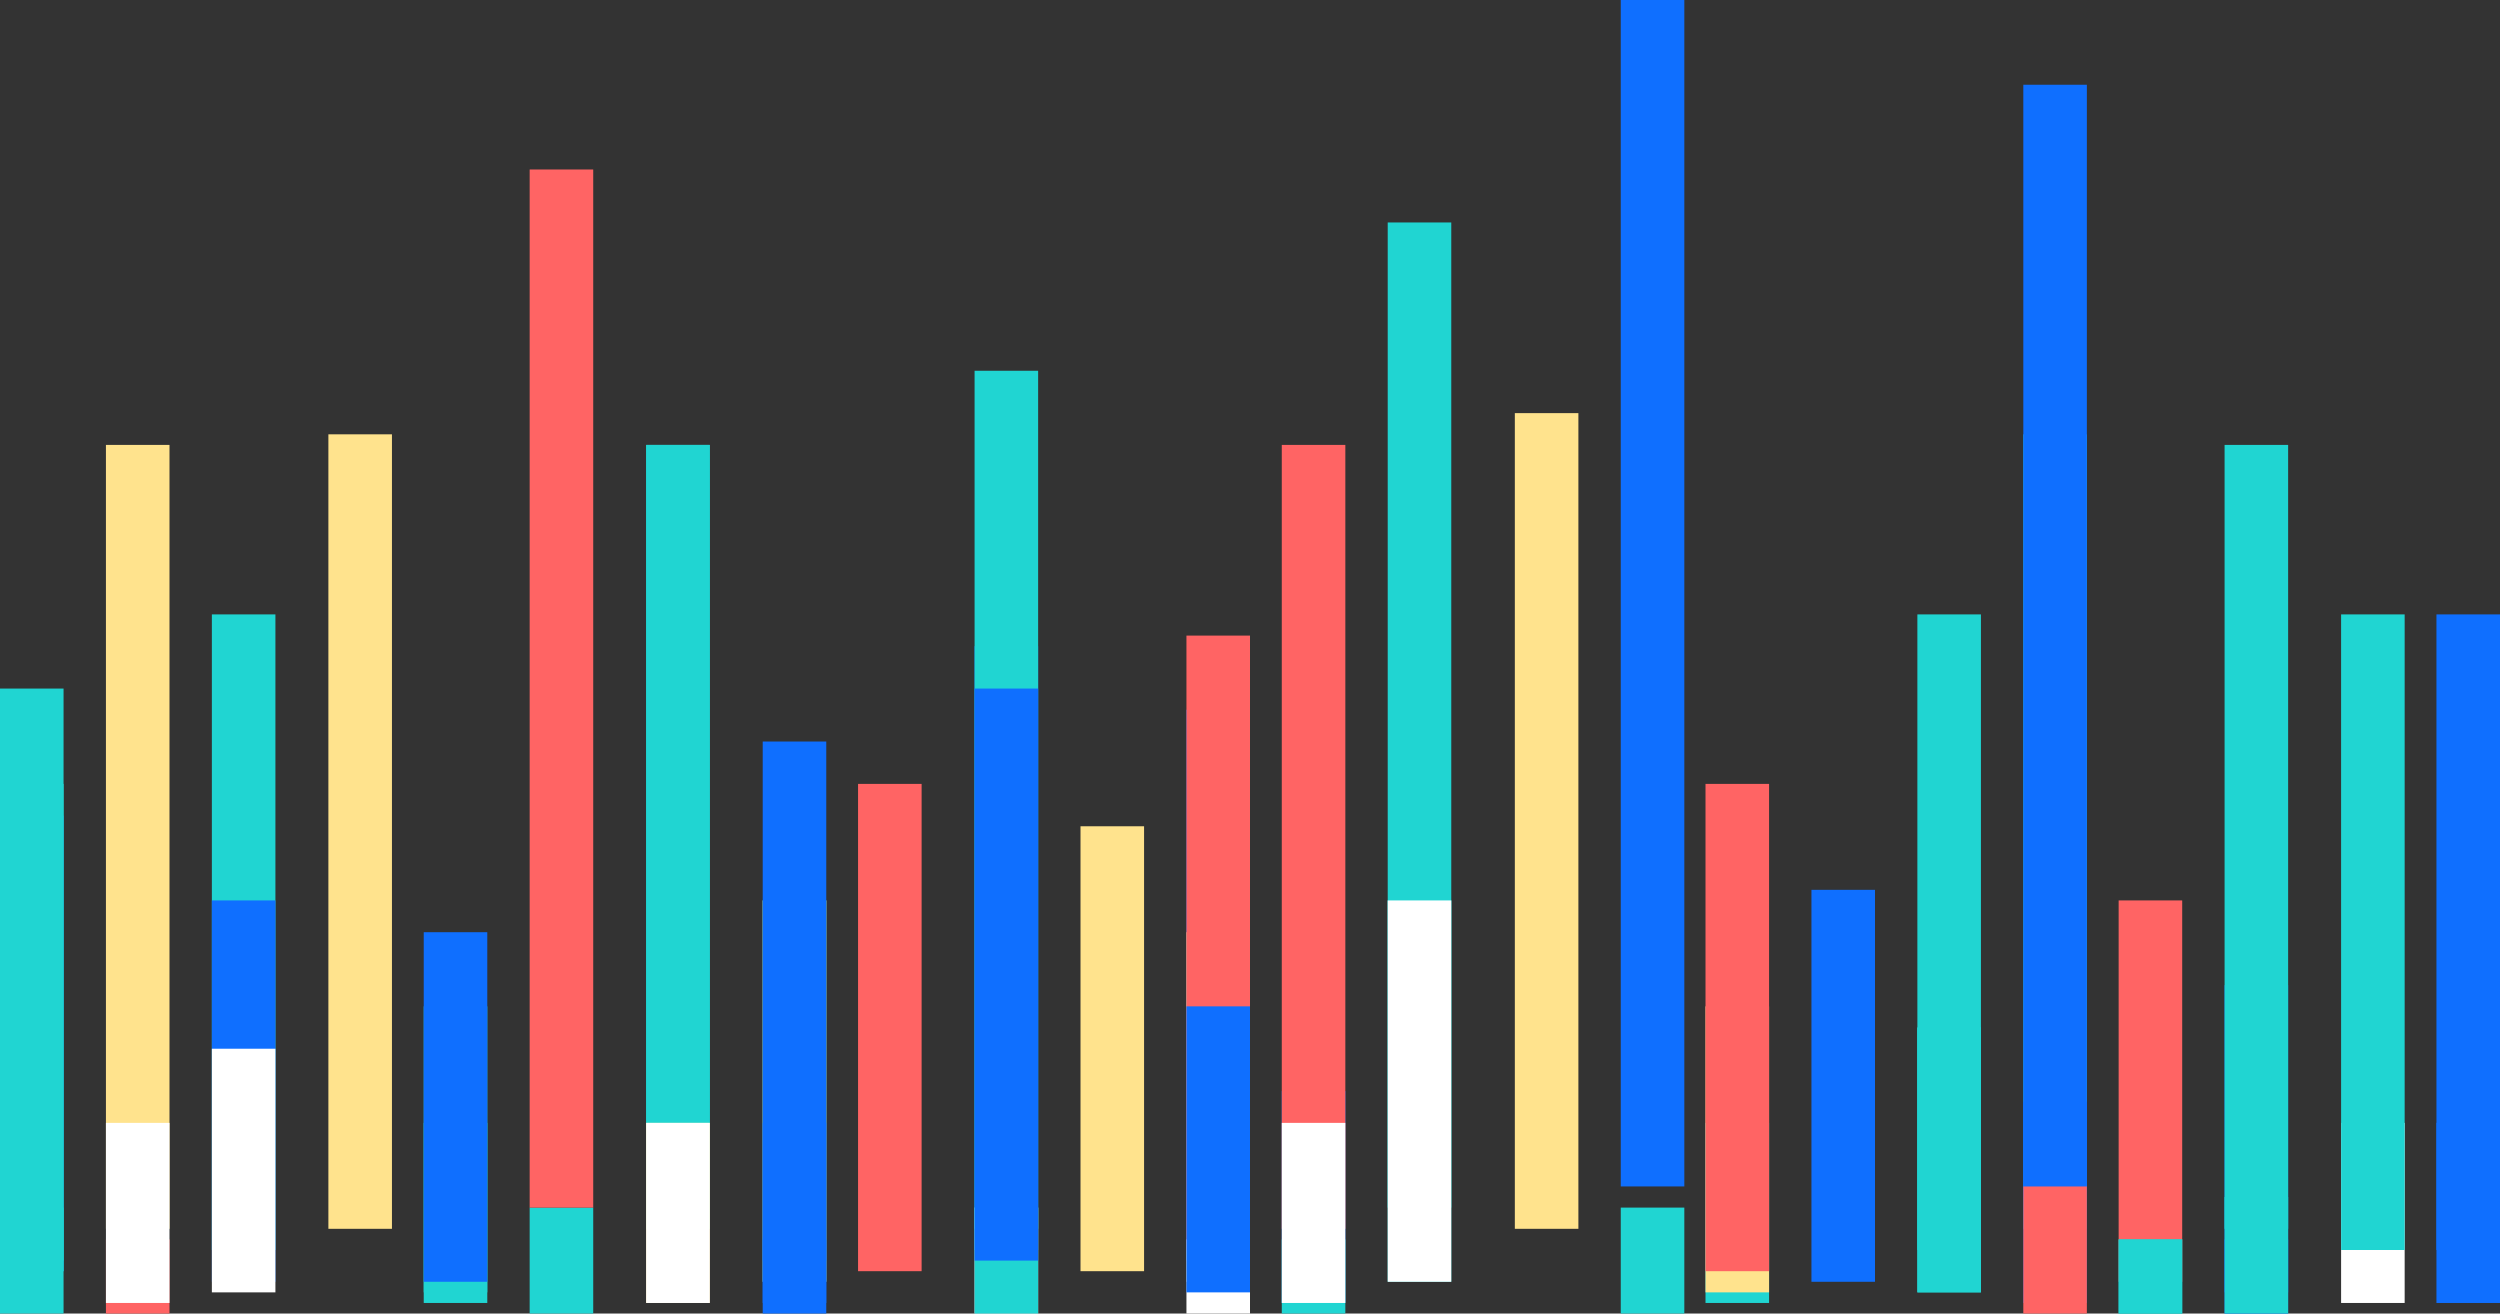 <?xml version="1.0" encoding="UTF-8"?>
<svg width="236px" height="124px" viewBox="0 0 236 124" version="1.1" xmlns="http://www.w3.org/2000/svg" xmlns:xlink="http://www.w3.org/1999/xlink">
    <rect x="0" y="0" width="236" height="124" fill="#333333" stroke="none"/>
    <!-- Generator: Sketch 50.2 (55047) - http://www.bohemiancoding.com/sketch -->
    <title>Group 2 Copy</title>
    <desc>Created with Sketch.</desc>
    <defs></defs>
    <g id="Page-1" stroke="none" stroke-width="1" fill="none" fill-rule="evenodd">
        <g id="Home" transform="translate(-229, -3110)">
            <g id="Diagnostic-Services" transform="translate(204, 3110)">
                <g id="Group-15">
                    <g id="Group-2-Copy" transform="translate(143, 62) scale(1, -1) rotate(90) translate(-143, -62) translate(81, -56)">
                        <rect id="Rectangle-7-Copy-2" fill="#20D5D2" x="8" y="39" width="75" height="6"></rect>
                        <rect id="Rectangle-7-Copy-2" fill="#0F6FFF" x="1" y="39" width="19" height="6"></rect>
                        <rect id="Rectangle-7-Copy-2" fill="#0F6FFF" x="11" y="39" width="105" height="6"></rect>
                        <rect id="Rectangle-7-Copy-2" fill="#FF6464" x="0" y="39" width="12" height="6"></rect>
                        <rect id="Rectangle-7-Copy-2" fill="#FF6464" x="3" y="30" width="36" height="6"></rect>
                        <rect id="Rectangle-7-Copy-2" fill="#20D5D2" x="0" y="30" width="7" height="6"></rect>
                        <rect id="Rectangle-7-Copy-2" fill="#20D5D2" x="0" y="30" width="7" height="6"></rect>
                        <rect id="Rectangle-7-Copy-2" fill="#20D5D2" x="6" y="49" width="60" height="6"></rect>
                        <rect id="Rectangle-7-Copy-2" fill="#20D5D2" x="2" y="49" width="25" height="6"></rect>
                        <rect id="Rectangle-7-Copy-2" fill="#20D5D2" x="2" y="49" width="25" height="6"></rect>
                        <rect id="Rectangle-7" fill="#20D5D2" x="1" y="190" width="17" height="6"></rect>
                        <rect id="Rectangle-7" fill="#20D5D2" x="2" y="190" width="27" height="6"></rect>
                        <rect id="Rectangle-7-Copy" fill="#0F6FFF" x="3" y="190" width="33" height="6"></rect>
                        <rect id="Rectangle-7-Copy-2" fill="#FFE38D" x="8" y="199" width="75" height="6"></rect>
                        <rect id="Rectangle-7-Copy-2" fill="#20D5D2" x="6" y="210" width="60" height="6"></rect>
                        <rect id="Rectangle-7-Copy-2" fill="#0F6FFF" x="3" y="210" width="36" height="6"></rect>
                        <rect id="Rectangle-7-Copy-2" fill="#FFE38D" x="8" y="220" width="74" height="6"></rect>
                        <rect id="Rectangle-7-Copy-2" fill="#FF6464" x="0" y="220" width="7" height="6"></rect>
                        <rect id="Rectangle-7-Copy-2" fill="#FFFFFF" x="2" y="210" width="23" height="6"></rect>
                        <rect id="Rectangle-7-Copy-2" fill="#FFFFFF" x="1" y="220" width="17" height="6"></rect>
                        <rect id="Rectangle-7" fill="#0F6FFF" x="3" y="59" width="37" height="6"></rect>
                        <rect id="Rectangle-7" fill="#20D5D2" x="1" y="69" width="17" height="6"></rect>
                        <rect id="Rectangle-7" fill="#20D5D2" x="0" y="77" width="10" height="6"></rect>
                        <rect id="Rectangle-7" fill="#FFE38D" x="2" y="69" width="27" height="6"></rect>
                        <rect id="Rectangle-7" fill="#0F6FFF" x="5" y="118" width="52" height="6"></rect>
                        <rect id="Rectangle-7" fill="#FFE38D" x="3" y="118" width="33" height="6"></rect>
                        <rect id="Rectangle-7" fill="#FF6464" x="6" y="118" width="58" height="6"></rect>
                        <rect id="Rectangle-7" fill="#FFFFFF" x="0" y="118" width="7" height="6"></rect>
                        <rect id="Rectangle-7" fill="#0F6FFF" x="2" y="118" width="27" height="6"></rect>
                        <rect id="Rectangle-7-Copy-3" fill="#FFE38D" x="8" y="87" width="77" height="6"></rect>
                        <rect id="Rectangle-7-Copy-3" fill="#0F6FFF" x="1" y="109" width="20" height="6"></rect>
                        <rect id="Rectangle-7-Copy" fill="#FF6464" x="4" y="69" width="46" height="6"></rect>
                        <rect id="Rectangle-7-Copy-2" fill="#0F6FFF" x="12" y="77" width="112" height="6"></rect>
                        <rect id="Rectangle-7-Copy-2" fill="#20D5D2" x="3" y="99" width="36" height="6"></rect>
                        <rect id="Rectangle-7-Copy-2" fill="#20D5D2" x="10" y="99" width="93" height="6"></rect>
                        <rect id="Rectangle-7-Copy-2" fill="#FF6464" x="8" y="109" width="74" height="6"></rect>
                        <rect id="Rectangle-7-Copy-2" fill="#20D5D2" x="0" y="109" width="7" height="6"></rect>
                        <rect id="Rectangle-7-Copy-2" fill="#FFFFFF" x="3" y="99" width="36" height="6"></rect>
                        <rect id="Rectangle-7-Copy-2" fill="#FFFFFF" x="1" y="109" width="17" height="6"></rect>
                        <rect id="Rectangle-7-Copy-2" fill="#FFFFFF" x="1" y="9" width="17" height="6"></rect>
                        <rect id="Rectangle-7-Copy-2" fill="#0F6FFF" x="0" y="20" width="7" height="6"></rect>
                        <rect id="Rectangle-7-Copy-2" fill="#0F6FFF" x="1" y="0" width="17" height="6"></rect>
                        <rect id="Rectangle-7-Copy-2" fill="#0F6FFF" x="2" y="20" width="29" height="6"></rect>
                        <rect id="Rectangle-7-Copy-2" fill="#0F6FFF" x="6" y="0" width="60" height="6"></rect>
                        <rect id="Rectangle-7-Copy-2" fill="#0F6FFF" x="6" y="138" width="57" height="6"></rect>
                        <rect id="Rectangle-7-Copy-2" fill="#20D5D2" x="8" y="138" width="81" height="6"></rect>
                        <rect id="Rectangle-7-Copy-2" fill="#FFFFFF" x="0" y="138" width="10" height="6"></rect>
                        <rect id="Rectangle-7-Copy-2" fill="#20D5D2" x="0" y="138" width="10" height="6"></rect>
                        <rect id="Rectangle-7-Copy-2" fill="#0F6FFF" x="5" y="138" width="54" height="6"></rect>
                        <rect id="Rectangle-7-Copy-2" fill="#FFE38D" x="4" y="128" width="42" height="6"></rect>
                        <rect id="Rectangle-7-Copy-3" fill="#FF6464" x="4" y="149" width="46" height="6"></rect>
                        <rect id="Rectangle-7-Copy-2" fill="#20D5D2" x="3" y="158" width="36" height="6"></rect>
                        <rect id="Rectangle-7-Copy-2" fill="#FFE38D" x="3" y="158" width="36" height="6"></rect>
                        <rect id="Rectangle-7-Copy-2" fill="#0F6FFF" x="0" y="158" width="7" height="6"></rect>
                        <rect id="Rectangle-7-Copy-2" fill="#20D5D2" x="8" y="169" width="74" height="6"></rect>
                        <rect id="Rectangle-7-Copy-2" fill="#20D5D2" x="8" y="169" width="74" height="6"></rect>
                        <rect id="Rectangle-7-Copy-2" fill="#0F6FFF" x="1" y="158" width="17" height="6"></rect>
                        <rect id="Rectangle-7-Copy-2" fill="#FFE38D" x="1" y="169" width="17" height="6"></rect>
                        <rect id="Rectangle-7-Copy-2" fill="#0F6FFF" x="5" y="158" width="49" height="6"></rect>
                        <rect id="Rectangle-7-Copy-2" fill="#FFFFFF" x="1" y="169" width="17" height="6"></rect>
                        <rect id="Rectangle-7-Copy-2" fill="#0F6FFF" x="4" y="230" width="43" height="6"></rect>
                        <rect id="Rectangle-7-Copy-2" fill="#20D5D2" x="4" y="230" width="46" height="6"></rect>
                        <rect id="Rectangle-7-Copy-2" fill="#20D5D2" x="0" y="230" width="10" height="6"></rect>
                        <rect id="Rectangle-7-Copy-2" fill="#20D5D2" x="5" y="230" width="54" height="6"></rect>
                        <rect id="Rectangle-7-Copy-2" fill="#20D5D2" x="0" y="180" width="10" height="6"></rect>
                        <rect id="Rectangle-7-Copy-2" fill="#FF6464" x="10" y="180" width="98" height="6"></rect>
                        <rect id="Rectangle-7-Copy-2" fill="#20D5D2" x="6" y="9" width="60" height="6"></rect>
                        <rect id="Rectangle-7-Copy-2" fill="#20D5D2" x="0" y="20" width="11" height="6"></rect>
                        <rect id="Rectangle-7-Copy-2" fill="#20D5D2" x="8" y="20" width="74" height="6"></rect>
                    </g>
                </g>
            </g>
        </g>
    </g>
</svg>